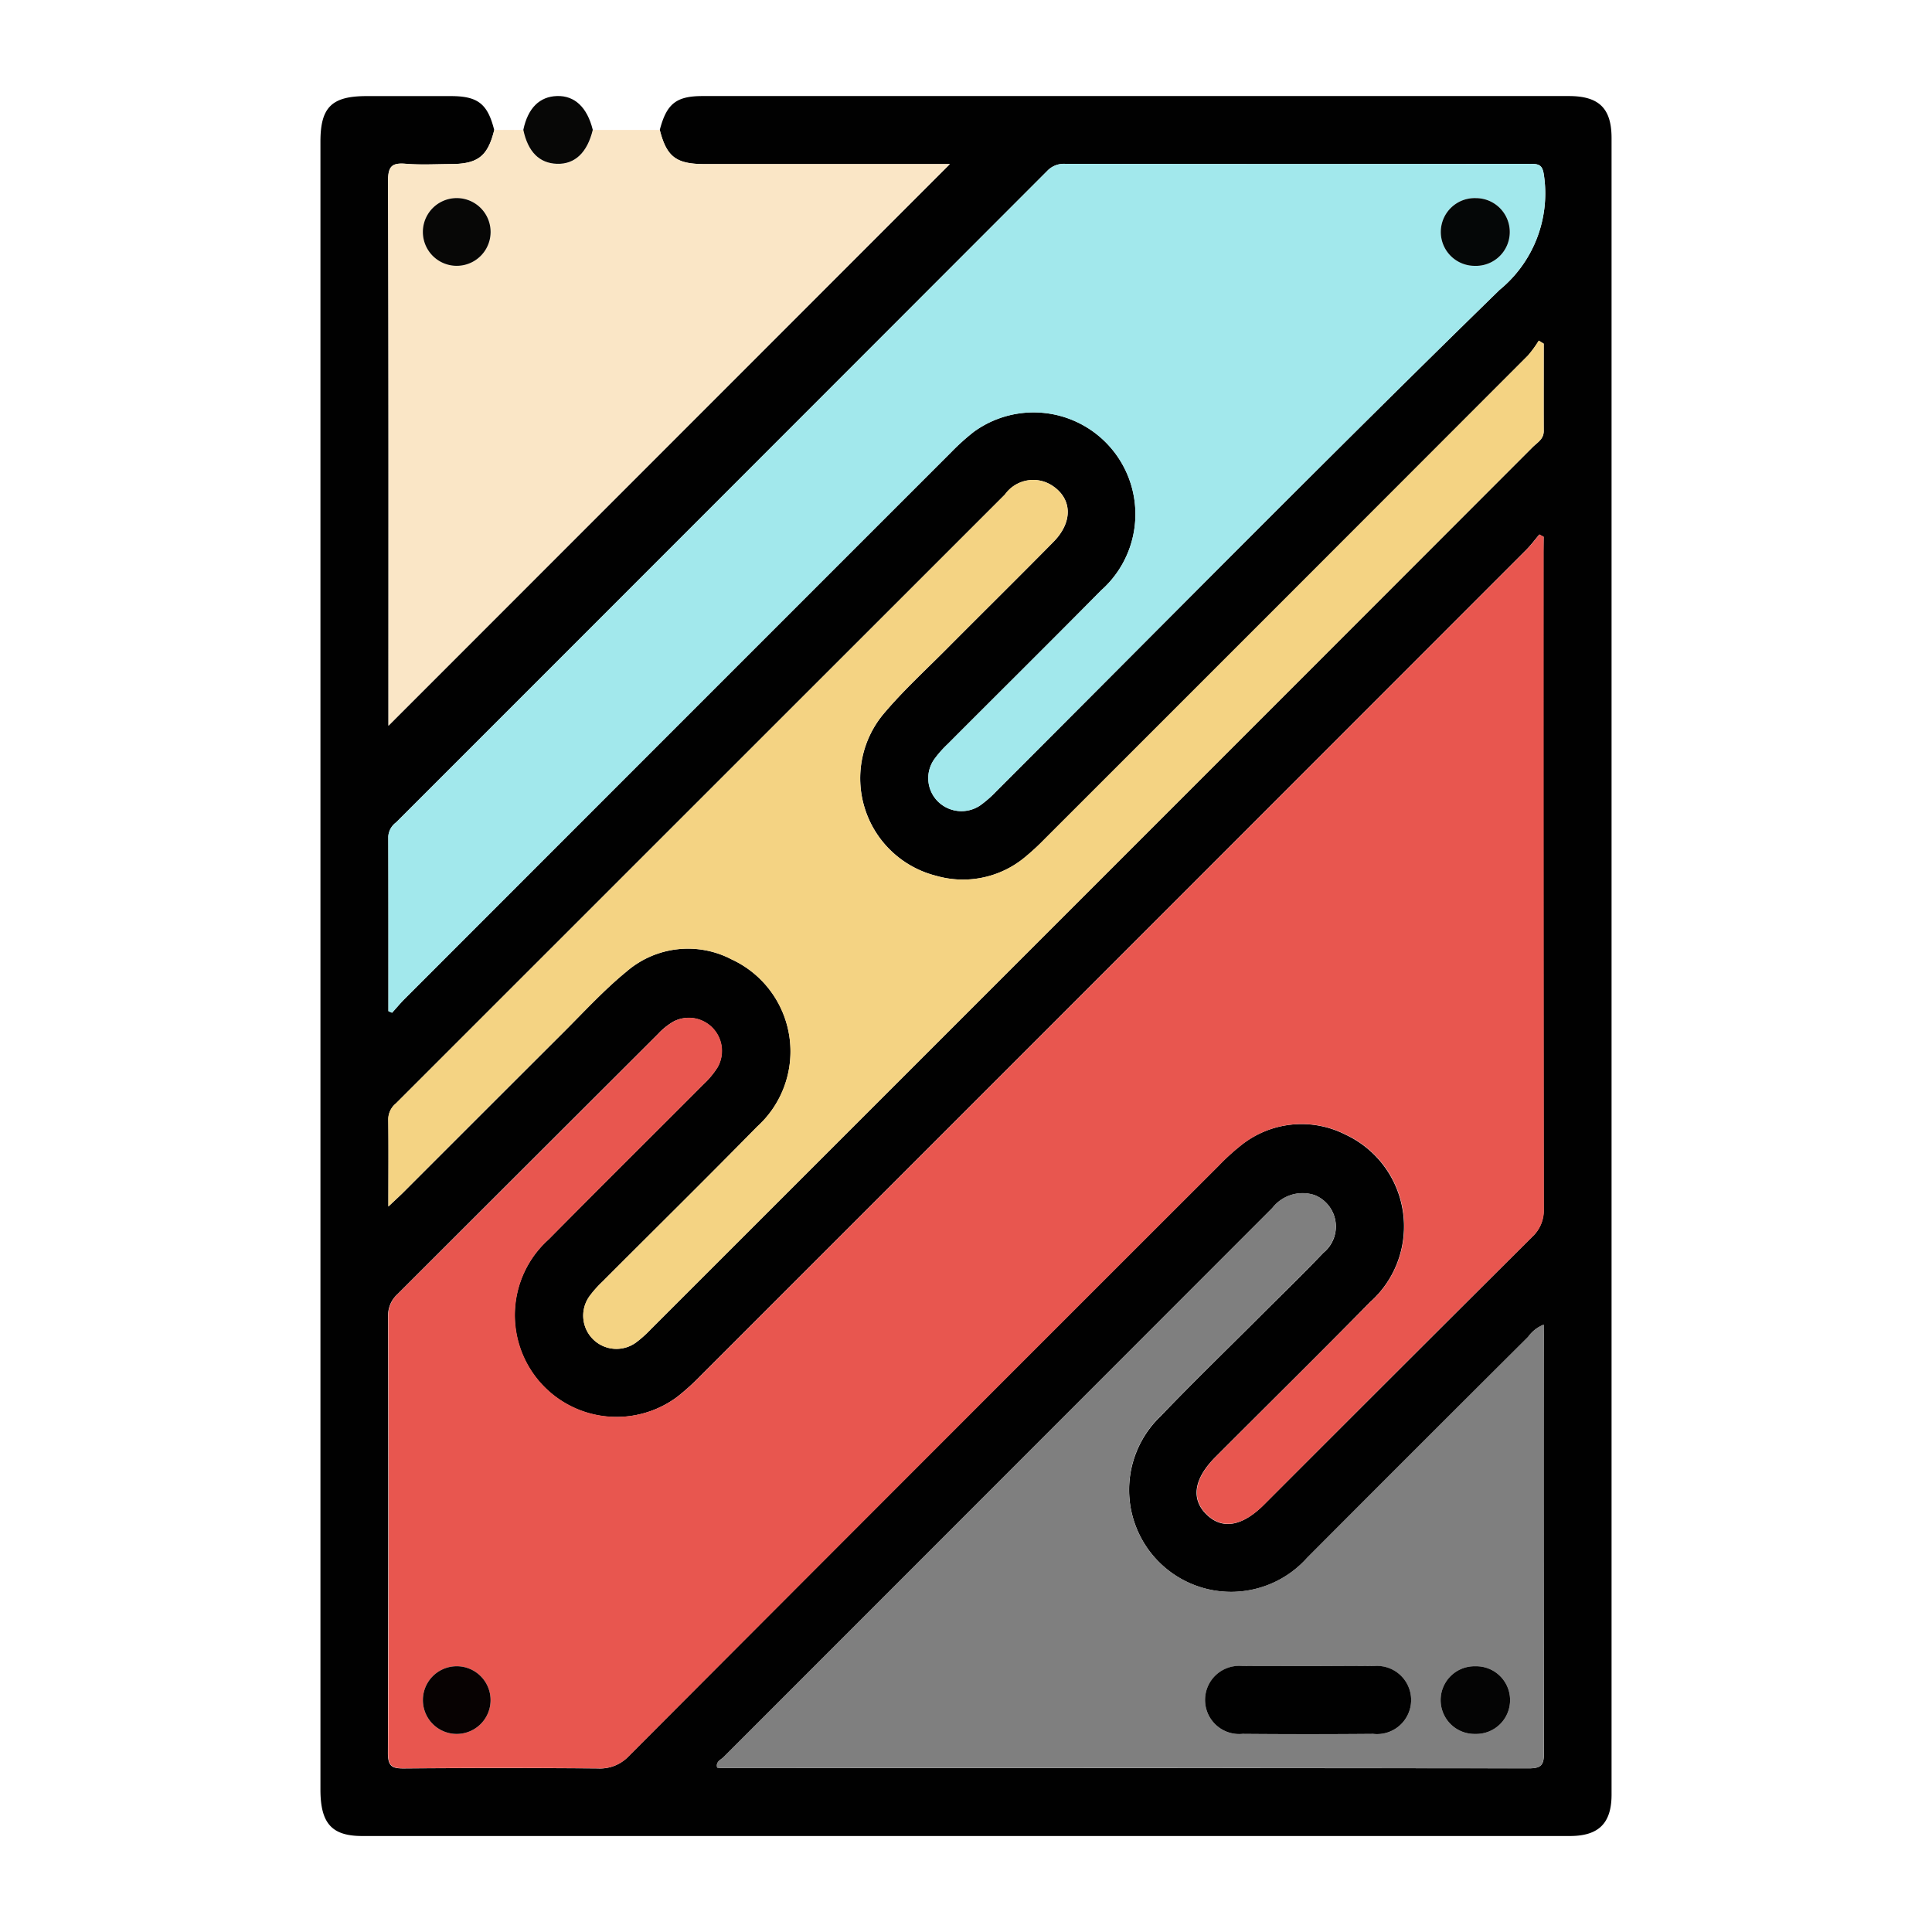 <svg xmlns="http://www.w3.org/2000/svg" width="85" height="85" viewBox="0 0 85 85">
  <g id="Grupo_992177" data-name="Grupo 992177" transform="translate(-180 -6099)">
    <rect id="Rectángulo_34178" data-name="Rectángulo 34178" width="85" height="85" transform="translate(180 6099)" fill="none"/>
    <g id="Grupo_995179" data-name="Grupo 995179" transform="translate(-267.373 5647.227)">
      <path id="Trazado_653832" data-name="Trazado 653832" d="M476.4,457.491c.3-1.149.718-1.492,1.881-1.492q19.057,0,38.114,0c1.328,0,1.88.541,1.88,1.85q0,36.44,0,72.879c0,1.26-.566,1.822-1.833,1.822q-26.568,0-53.135,0c-1.342,0-1.836-.562-1.836-2.044q0-31.095,0-62.19,0-5.158,0-10.315c0-1.513.5-2,2.029-2,1.246,0,2.491,0,3.737,0,1.167.005,1.594.35,1.879,1.492-.282,1.144-.71,1.488-1.875,1.5-.672,0-1.348.043-2.016-.012-.6-.05-.783.1-.781.749.026,7.845.017,15.691.017,23.537v.436l24.7-24.709c-3.493,0-7.153,0-10.813,0C477.113,458.986,476.7,458.665,476.4,457.491Zm38.887,17.9-.191-.1c-.194.228-.373.47-.584.681q-18.172,18.184-36.351,36.362a10.252,10.252,0,0,1-1,.9,4.477,4.477,0,0,1-5.648-6.936c2.258-2.286,4.542-4.547,6.81-6.823a3.756,3.756,0,0,0,.617-.742,1.459,1.459,0,0,0-1.913-2.029,2.9,2.9,0,0,0-.7.555q-5.739,5.729-11.474,11.46a1.254,1.254,0,0,0-.406.977q.017,9.6-.008,19.208c0,.6.2.679.721.674q4.259-.035,8.519,0a1.736,1.736,0,0,0,1.369-.557q12.954-12.992,25.936-25.956a9.542,9.542,0,0,1,.934-.858,4.261,4.261,0,0,1,4.638-.52,4.457,4.457,0,0,1,1.1,7.368c-2.252,2.292-4.541,4.548-6.811,6.822-.95.952-1.086,1.847-.392,2.527s1.573.524,2.527-.429q5.892-5.892,11.792-11.777a1.578,1.578,0,0,0,.515-1.234q-.022-14.461-.011-28.922Zm-50.826,20.87.162.068c.184-.2.36-.415.553-.609q12.021-12.029,24.047-24.053a9.831,9.831,0,0,1,1-.9,4.478,4.478,0,0,1,5.6,6.975c-2.242,2.268-4.508,4.513-6.76,6.771a4.808,4.808,0,0,0-.59.67,1.446,1.446,0,0,0,.165,1.85,1.475,1.475,0,0,0,1.847.184,4.944,4.944,0,0,0,.728-.636c7.366-7.364,14.68-14.78,22.134-22.053a5.486,5.486,0,0,0,1.961-4.994c-.061-.47-.174-.555-.6-.554q-10.24.019-20.48,0a1.01,1.01,0,0,0-.787.319q-14.315,14.333-28.641,28.656a.837.837,0,0,0-.343.625C464.465,491.14,464.461,493.7,464.461,496.257Zm0,8.595c.294-.278.473-.439.643-.609q3.541-3.539,7.083-7.079c.9-.9,1.763-1.84,2.742-2.642a4.135,4.135,0,0,1,4.623-.548,4.463,4.463,0,0,1,1.131,7.365c-2.251,2.293-4.54,4.549-6.81,6.823a4.873,4.873,0,0,0-.546.611,1.462,1.462,0,0,0,2.029,2.061,5.178,5.178,0,0,0,.667-.6q10.015-10.012,20.027-20.028,9.378-9.38,18.753-18.763c.2-.2.491-.35.489-.71-.007-1.281,0-2.563,0-3.844l-.217-.133a5.039,5.039,0,0,1-.474.652q-10.64,10.656-21.291,21.3a10.427,10.427,0,0,1-.823.759,4.265,4.265,0,0,1-3.931.832,4.423,4.423,0,0,1-2.241-7.2c.821-.965,1.761-1.828,2.657-2.729,1.581-1.59,3.177-3.164,4.751-4.761.868-.881.826-1.907-.065-2.482a1.527,1.527,0,0,0-2.071.4q-13.4,13.392-26.794,26.789a.908.908,0,0,0-.336.7C464.471,502.238,464.46,503.456,464.46,504.852Zm50.827,5.2a1.525,1.525,0,0,0-.68.536q-4.869,4.856-9.726,9.722a4.487,4.487,0,1,1-6.454-6.226c1.448-1.51,2.953-2.966,4.431-4.446.916-.916,1.847-1.818,2.742-2.754a1.489,1.489,0,0,0-.371-2.527,1.686,1.686,0,0,0-1.877.56Q491.287,517,479.212,529.076c-.123.123-.358.2-.284.465.081.007.155.018.229.018q17.748,0,35.5.013c.549,0,.645-.184.643-.681q-.023-9.193-.01-18.387Z" fill="#010101"/>
      <path id="Trazado_653833" data-name="Trazado 653833" d="M483.353,460.984c.3,1.174.713,1.5,1.952,1.5,3.66,0,7.321,0,10.813,0l-24.7,24.709v-.436c0-7.846.009-15.691-.017-23.537,0-.646.18-.8.781-.749.668.055,1.344.016,2.016.012,1.164-.009,1.592-.353,1.875-1.5h1.281c.2.959.711,1.471,1.485,1.494s1.328-.494,1.571-1.493Zm-8.941,5.977a1.49,1.49,0,1,0,.017-2.98,1.49,1.49,0,1,0-.017,2.98Z" transform="translate(-6.952 -3.494)" fill="#fae6c6"/>
      <path id="Trazado_653834" data-name="Trazado 653834" d="M494.323,457.5c-.243,1-.787,1.516-1.571,1.493s-1.283-.535-1.485-1.494c.2-.956.713-1.466,1.486-1.488S494.077,456.506,494.323,457.5Z" transform="translate(-20.87 -0.013)" fill="#070706"/>
      <path id="Trazado_653835" data-name="Trazado 653835" d="M522.243,520.489v.65q0,14.461.011,28.922a1.578,1.578,0,0,1-.515,1.234q-5.911,5.873-11.792,11.777c-.954.954-1.84,1.1-2.527.429s-.558-1.575.392-2.527c2.271-2.274,4.559-4.53,6.811-6.822a4.457,4.457,0,0,0-1.1-7.368,4.261,4.261,0,0,0-4.638.52,9.535,9.535,0,0,0-.934.858q-12.975,12.971-25.936,25.956a1.737,1.737,0,0,1-1.369.557q-4.259-.038-8.518,0c-.522,0-.724-.076-.721-.674q.037-9.6.007-19.208a1.254,1.254,0,0,1,.406-.977q5.745-5.722,11.474-11.461a2.9,2.9,0,0,1,.7-.555,1.459,1.459,0,0,1,1.913,2.029,3.753,3.753,0,0,1-.617.742c-2.268,2.277-4.552,4.537-6.81,6.823a4.477,4.477,0,0,0,5.648,6.936,10.26,10.26,0,0,0,1-.9q18.179-18.177,36.351-36.362c.211-.211.39-.453.584-.681Zm-47.828,52.672a1.489,1.489,0,1,0,.017-2.978,1.489,1.489,0,1,0-.017,2.978Z" transform="translate(-6.956 -45.102)" fill="#e8564f"/>
      <path id="Trazado_653836" data-name="Trazado 653836" d="M471.439,503.233c0-2.558,0-5.117-.007-7.675a.837.837,0,0,1,.343-.625q14.323-14.325,28.641-28.656a1.01,1.01,0,0,1,.787-.319q10.24.012,20.48,0c.431,0,.543.083.6.554a5.486,5.486,0,0,1-1.961,4.994c-7.454,7.273-14.768,14.689-22.134,22.053a4.944,4.944,0,0,1-.728.636,1.475,1.475,0,0,1-1.847-.184,1.446,1.446,0,0,1-.165-1.85,4.808,4.808,0,0,1,.59-.67c2.253-2.258,4.518-4.5,6.761-6.771a4.478,4.478,0,0,0-5.6-6.975,9.834,9.834,0,0,0-1,.9q-12.027,12.023-24.047,24.053c-.194.194-.369.405-.553.609Zm47.791-32.789a1.49,1.49,0,1,0,.055-2.979,1.49,1.49,0,1,0-.055,2.979Z" transform="translate(-6.978 -6.976)" fill="#a2e8ec"/>
      <path id="Trazado_653837" data-name="Trazado 653837" d="M471.432,530.02c0-1.4.011-2.614-.008-3.831a.908.908,0,0,1,.336-.7q13.4-13.393,26.794-26.789a1.527,1.527,0,0,1,2.071-.4c.891.575.933,1.6.065,2.482-1.574,1.6-3.17,3.171-4.751,4.761-.9.9-1.836,1.764-2.657,2.729a4.423,4.423,0,0,0,2.241,7.2,4.265,4.265,0,0,0,3.931-.832,10.422,10.422,0,0,0,.823-.759q10.65-10.646,21.291-21.3a5.034,5.034,0,0,0,.474-.652l.217.133c0,1.281,0,2.563,0,3.844,0,.36-.287.507-.489.71Q512.4,506,503.02,515.378q-10.013,10.015-20.027,20.028a5.177,5.177,0,0,1-.667.6,1.462,1.462,0,0,1-2.029-2.061,4.869,4.869,0,0,1,.546-.611c2.27-2.275,4.559-4.53,6.81-6.823a4.463,4.463,0,0,0-1.131-7.365,4.135,4.135,0,0,0-4.623.548c-.978.8-1.842,1.746-2.742,2.642q-3.548,3.533-7.083,7.079C471.9,529.581,471.725,529.742,471.432,530.02Z" transform="translate(-6.972 -25.169)" fill="#f4d383"/>
      <path id="Trazado_653838" data-name="Trazado 653838" d="M556.068,622.868v.454q0,9.193.01,18.387c0,.5-.095.682-.643.681q-17.748-.025-35.5-.013c-.074,0-.148-.012-.229-.018-.074-.26.161-.342.284-.465q12.068-12.083,24.141-24.162a1.686,1.686,0,0,1,1.877-.56,1.489,1.489,0,0,1,.371,2.527c-.895.936-1.826,1.838-2.742,2.754-1.479,1.481-2.983,2.937-4.432,4.446a4.487,4.487,0,1,0,6.454,6.226q4.852-4.872,9.726-9.722A1.525,1.525,0,0,1,556.068,622.868Zm-10.323,15.025c-.969,0-1.938-.011-2.907,0a1.5,1.5,0,1,0-.012,2.983q2.869.02,5.739,0a1.5,1.5,0,1,0,.012-2.981C547.634,637.878,546.69,637.893,545.746,637.893Zm7.32.007a1.489,1.489,0,1,0,0,2.977,1.489,1.489,0,1,0,0-2.977Z" transform="translate(-40.782 -112.818)" fill="#7f7f7f"/>
      <path id="Trazado_653839" data-name="Trazado 653839" d="M477.963,473.971a1.49,1.49,0,1,1,.017-2.98,1.49,1.49,0,1,1-.017,2.98Z" transform="translate(-10.504 -10.503)" fill="#070706"/>
      <path id="Trazado_653840" data-name="Trazado 653840" d="M477.965,689.576a1.489,1.489,0,1,1,.017-2.978,1.489,1.489,0,1,1-.017,2.978Z" transform="translate(-10.506 -161.517)" fill="#070202"/>
      <path id="Trazado_653841" data-name="Trazado 653841" d="M627.554,473.974a1.49,1.49,0,1,1,.055-2.979,1.49,1.49,0,1,1-.055,2.979Z" transform="translate(-115.302 -10.505)" fill="#050707"/>
      <path id="Trazado_653842" data-name="Trazado 653842" d="M595.858,686.566c.944,0,1.888-.014,2.832,0a1.5,1.5,0,1,1-.012,2.981q-2.869.025-5.739,0a1.5,1.5,0,1,1,.012-2.983C593.92,686.555,594.889,686.566,595.858,686.566Z" transform="translate(-90.895 -161.491)" fill="#010101"/>
      <path id="Trazado_653843" data-name="Trazado 653843" d="M627.592,686.6a1.489,1.489,0,1,1,0,2.977,1.489,1.489,0,1,1,0-2.977Z" transform="translate(-115.309 -161.518)" fill="#040404"/>
    </g>
  </g>
</svg>
